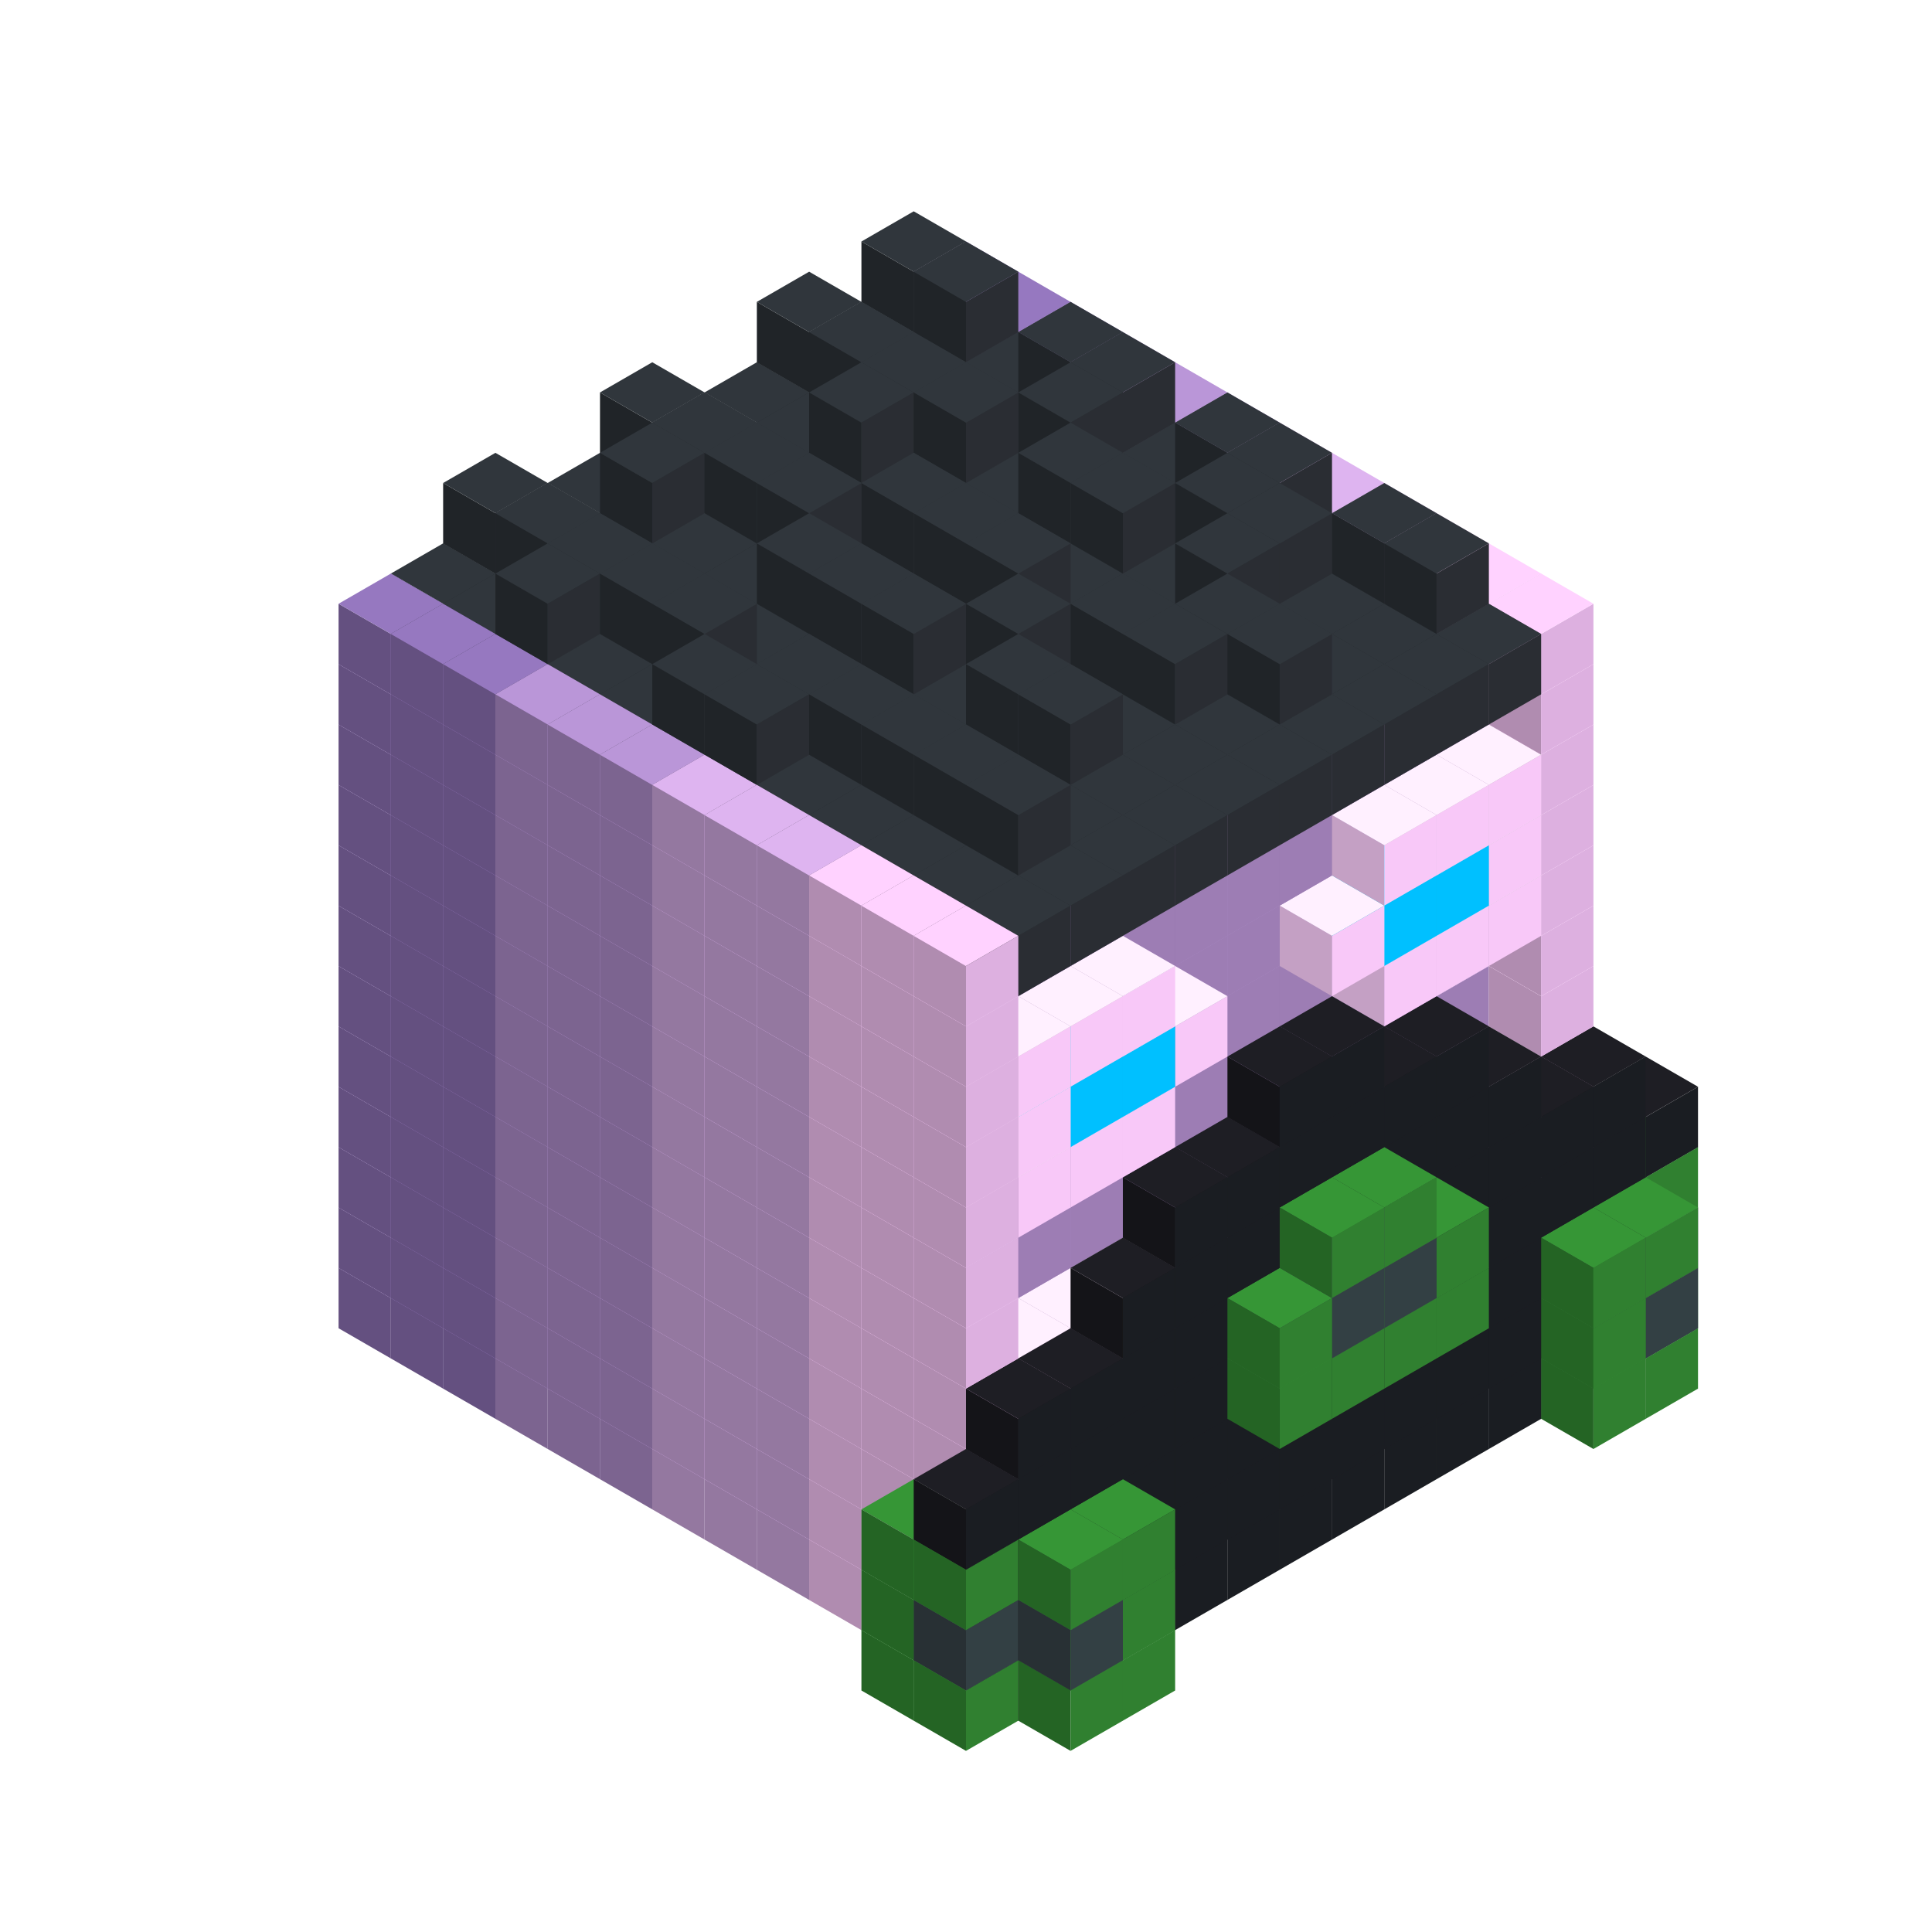 
<svg width='600' height='600' viewBox='4436371 5550000 3200000 3200000' xmlns='http://www.w3.org/2000/svg' xmlns:xlink='http://www.w3.org/1999/xlink'>
<use xlink:href='#v-0x000001ce-6' transform='translate(983738,3600000)'/>
<use xlink:href='#v-0x000001ce-6' transform='translate(1070341,3650000)'/>
<use xlink:href='#v-0x000001ce-6' transform='translate(1156944,3700000)'/>
<use xlink:href='#v-0x000001ce-2' transform='translate(1243547,3750000)'/>
<use xlink:href='#v-0x000001ce-2' transform='translate(1330150,3800000)'/>
<use xlink:href='#v-0x000001ce-2' transform='translate(1416753,3850000)'/>
<use xlink:href='#v-0x000001ce-5' transform='translate(1503356,3900000)'/>
<use xlink:href='#v-0x000001ce-5' transform='translate(1589959,3950000)'/>
<use xlink:href='#v-0x000001ce-5' transform='translate(1676562,4000000)'/>
<use xlink:href='#v-0x000001ce-4' transform='translate(1763165,4050000)'/>
<use xlink:href='#v-0x000001ce-4' transform='translate(1849768,4100000)'/>
<use xlink:href='#v-0x000001ce-8' transform='translate(2975607,3550000)'/>
<use xlink:href='#v-0x000001ce-4' transform='translate(2889004,3600000)'/>
<use xlink:href='#v-0x000001ce-4' transform='translate(2802401,3650000)'/>
<use xlink:href='#v-0x000001ce-4' transform='translate(2715798,3700000)'/>
<use xlink:href='#v-0x000001ce-4' transform='translate(2629195,3750000)'/>
<use xlink:href='#v-0x000001ce-4' transform='translate(2542592,3800000)'/>
<use xlink:href='#v-0x000001ce-4' transform='translate(2455989,3850000)'/>
<use xlink:href='#v-0x000001ce-4' transform='translate(2369386,3900000)'/>
<use xlink:href='#v-0x000001ce-4' transform='translate(2282783,3950000)'/>
<use xlink:href='#v-0x000001ce-4' transform='translate(2196180,4000000)'/>
<use xlink:href='#v-0x000001ce-4' transform='translate(2109577,4050000)'/>
<use xlink:href='#v-0x000001ce-4' transform='translate(2022974,4100000)'/>
<use xlink:href='#v-0x000001ce-4' transform='translate(1936371,4150000)'/>
<use xlink:href='#v-0x000001ce-8' transform='translate(1849768,4200000)'/>
<use xlink:href='#v-0x000001ce-8' transform='translate(3062210,3600000)'/>
<use xlink:href='#v-0x000001ce-7' transform='translate(2975607,3650000)'/>
<use xlink:href='#v-0x000001ce-7' transform='translate(2889004,3700000)'/>
<use xlink:href='#v-0x000001ce-7' transform='translate(2802401,3750000)'/>
<use xlink:href='#v-0x000001ce-7' transform='translate(2715798,3800000)'/>
<use xlink:href='#v-0x000001ce-7' transform='translate(2629195,3850000)'/>
<use xlink:href='#v-0x000001ce-7' transform='translate(2542592,3900000)'/>
<use xlink:href='#v-0x000001ce-7' transform='translate(2455989,3950000)'/>
<use xlink:href='#v-0x000001ce-7' transform='translate(2369386,4000000)'/>
<use xlink:href='#v-0x000001ce-7' transform='translate(2282783,4050000)'/>
<use xlink:href='#v-0x000001ce-7' transform='translate(2196180,4100000)'/>
<use xlink:href='#v-0x000001ce-7' transform='translate(2109577,4150000)'/>
<use xlink:href='#v-0x000001ce-7' transform='translate(2022974,4200000)'/>
<use xlink:href='#v-0x000001ce-8' transform='translate(1936371,4250000)'/>
<use xlink:href='#v-0x000001ce-8' transform='translate(3062210,3700000)'/>
<use xlink:href='#v-0x000001ce-8' transform='translate(2975607,3750000)'/>
<use xlink:href='#v-0x000001ce-8' transform='translate(2196180,4200000)'/>
<use xlink:href='#v-0x000001ce-8' transform='translate(2109577,4250000)'/>
<use xlink:href='#v-0x000001ce-6' transform='translate(983738,3500000)'/>
<use xlink:href='#v-0x000001ce-6' transform='translate(1070341,3550000)'/>
<use xlink:href='#v-0x000001ce-6' transform='translate(1156944,3600000)'/>
<use xlink:href='#v-0x000001ce-2' transform='translate(1243547,3650000)'/>
<use xlink:href='#v-0x000001ce-2' transform='translate(1330150,3700000)'/>
<use xlink:href='#v-0x000001ce-2' transform='translate(1416753,3750000)'/>
<use xlink:href='#v-0x000001ce-5' transform='translate(1503356,3800000)'/>
<use xlink:href='#v-0x000001ce-5' transform='translate(1589959,3850000)'/>
<use xlink:href='#v-0x000001ce-5' transform='translate(1676562,3900000)'/>
<use xlink:href='#v-0x000001ce-4' transform='translate(1763165,3950000)'/>
<use xlink:href='#v-0x000001ce-2' transform='translate(2715798,3500000)'/>
<use xlink:href='#v-0x000001ce-2' transform='translate(2629195,3550000)'/>
<use xlink:href='#v-0x000001ce-2' transform='translate(2542592,3600000)'/>
<use xlink:href='#v-0x000001ce-2' transform='translate(2455989,3650000)'/>
<use xlink:href='#v-0x000001ce-2' transform='translate(2369386,3700000)'/>
<use xlink:href='#v-0x000001ce-2' transform='translate(2282783,3750000)'/>
<use xlink:href='#v-0x000001ce-2' transform='translate(2196180,3800000)'/>
<use xlink:href='#v-0x000001ce-2' transform='translate(2109577,3850000)'/>
<use xlink:href='#v-0x000001ce-2' transform='translate(2022974,3900000)'/>
<use xlink:href='#v-0x000001ce-2' transform='translate(1936371,3950000)'/>
<use xlink:href='#v-0x000001ce-4' transform='translate(1849768,4000000)'/>
<use xlink:href='#v-0x000001ce-8' transform='translate(2975607,3450000)'/>
<use xlink:href='#v-0x000001ce-4' transform='translate(2889004,3500000)'/>
<use xlink:href='#v-0x000001ce-1' transform='translate(2802401,3550000)'/>
<use xlink:href='#v-0x000001ce-1' transform='translate(2022974,4000000)'/>
<use xlink:href='#v-0x000001ce-4' transform='translate(1936371,4050000)'/>
<use xlink:href='#v-0x000001ce-8' transform='translate(1849768,4100000)'/>
<use xlink:href='#v-0x000001ce-9' transform='translate(3062210,3500000)'/>
<use xlink:href='#v-0x000001ce-7' transform='translate(2975607,3550000)'/>
<use xlink:href='#v-0x000001ce-7' transform='translate(2889004,3600000)'/>
<use xlink:href='#v-0x000001ce-7' transform='translate(2802401,3650000)'/>
<use xlink:href='#v-0x000001ce-7' transform='translate(2715798,3700000)'/>
<use xlink:href='#v-0x000001ce-7' transform='translate(2629195,3750000)'/>
<use xlink:href='#v-0x000001ce-7' transform='translate(2542592,3800000)'/>
<use xlink:href='#v-0x000001ce-7' transform='translate(2455989,3850000)'/>
<use xlink:href='#v-0x000001ce-7' transform='translate(2369386,3900000)'/>
<use xlink:href='#v-0x000001ce-7' transform='translate(2282783,3950000)'/>
<use xlink:href='#v-0x000001ce-7' transform='translate(2196180,4000000)'/>
<use xlink:href='#v-0x000001ce-7' transform='translate(2109577,4050000)'/>
<use xlink:href='#v-0x000001ce-7' transform='translate(2022974,4100000)'/>
<use xlink:href='#v-0x000001ce-9' transform='translate(1936371,4150000)'/>
<use xlink:href='#v-0x000001ce-9' transform='translate(3062210,3600000)'/>
<use xlink:href='#v-0x000001ce-8' transform='translate(2975607,3650000)'/>
<use xlink:href='#v-0x000001ce-8' transform='translate(2196180,4100000)'/>
<use xlink:href='#v-0x000001ce-9' transform='translate(2109577,4150000)'/>
<use xlink:href='#v-0x000001ce-6' transform='translate(983738,3400000)'/>
<use xlink:href='#v-0x000001ce-6' transform='translate(1070341,3450000)'/>
<use xlink:href='#v-0x000001ce-6' transform='translate(1156944,3500000)'/>
<use xlink:href='#v-0x000001ce-2' transform='translate(1243547,3550000)'/>
<use xlink:href='#v-0x000001ce-2' transform='translate(1330150,3600000)'/>
<use xlink:href='#v-0x000001ce-2' transform='translate(1416753,3650000)'/>
<use xlink:href='#v-0x000001ce-5' transform='translate(1503356,3700000)'/>
<use xlink:href='#v-0x000001ce-5' transform='translate(1589959,3750000)'/>
<use xlink:href='#v-0x000001ce-5' transform='translate(1676562,3800000)'/>
<use xlink:href='#v-0x000001ce-4' transform='translate(1763165,3850000)'/>
<use xlink:href='#v-0x000001ce-2' transform='translate(2715798,3400000)'/>
<use xlink:href='#v-0x000001ce-2' transform='translate(2629195,3450000)'/>
<use xlink:href='#v-0x000001ce-2' transform='translate(2542592,3500000)'/>
<use xlink:href='#v-0x000001ce-2' transform='translate(2455989,3550000)'/>
<use xlink:href='#v-0x000001ce-2' transform='translate(2369386,3600000)'/>
<use xlink:href='#v-0x000001ce-2' transform='translate(2282783,3650000)'/>
<use xlink:href='#v-0x000001ce-2' transform='translate(2196180,3700000)'/>
<use xlink:href='#v-0x000001ce-2' transform='translate(2109577,3750000)'/>
<use xlink:href='#v-0x000001ce-2' transform='translate(2022974,3800000)'/>
<use xlink:href='#v-0x000001ce-2' transform='translate(1936371,3850000)'/>
<use xlink:href='#v-0x000001ce-4' transform='translate(1849768,3900000)'/>
<use xlink:href='#v-0x000001ce-8' transform='translate(2975607,3350000)'/>
<use xlink:href='#v-0x000001ce-4' transform='translate(2889004,3400000)'/>
<use xlink:href='#v-0x000001ce-4' transform='translate(1936371,3950000)'/>
<use xlink:href='#v-0x000001ce-8' transform='translate(1849768,4000000)'/>
<use xlink:href='#v-0x000001ce-8' transform='translate(3062210,3400000)'/>
<use xlink:href='#v-0x000001ce-7' transform='translate(2975607,3450000)'/>
<use xlink:href='#v-0x000001ce-7' transform='translate(2889004,3500000)'/>
<use xlink:href='#v-0x000001ce-7' transform='translate(2802401,3550000)'/>
<use xlink:href='#v-0x000001ce-7' transform='translate(2715798,3600000)'/>
<use xlink:href='#v-0x000001ce-7' transform='translate(2629195,3650000)'/>
<use xlink:href='#v-0x000001ce-7' transform='translate(2542592,3700000)'/>
<use xlink:href='#v-0x000001ce-7' transform='translate(2455989,3750000)'/>
<use xlink:href='#v-0x000001ce-7' transform='translate(2369386,3800000)'/>
<use xlink:href='#v-0x000001ce-7' transform='translate(2282783,3850000)'/>
<use xlink:href='#v-0x000001ce-7' transform='translate(2196180,3900000)'/>
<use xlink:href='#v-0x000001ce-7' transform='translate(2109577,3950000)'/>
<use xlink:href='#v-0x000001ce-7' transform='translate(2022974,4000000)'/>
<use xlink:href='#v-0x000001ce-8' transform='translate(1936371,4050000)'/>
<use xlink:href='#v-0x000001ce-8' transform='translate(3062210,3500000)'/>
<use xlink:href='#v-0x000001ce-8' transform='translate(2975607,3550000)'/>
<use xlink:href='#v-0x000001ce-8' transform='translate(2196180,4000000)'/>
<use xlink:href='#v-0x000001ce-8' transform='translate(2109577,4050000)'/>
<use xlink:href='#v-0x000001ce-6' transform='translate(983738,3300000)'/>
<use xlink:href='#v-0x000001ce-6' transform='translate(1070341,3350000)'/>
<use xlink:href='#v-0x000001ce-6' transform='translate(1156944,3400000)'/>
<use xlink:href='#v-0x000001ce-2' transform='translate(1243547,3450000)'/>
<use xlink:href='#v-0x000001ce-2' transform='translate(1330150,3500000)'/>
<use xlink:href='#v-0x000001ce-2' transform='translate(1416753,3550000)'/>
<use xlink:href='#v-0x000001ce-5' transform='translate(1503356,3600000)'/>
<use xlink:href='#v-0x000001ce-5' transform='translate(1589959,3650000)'/>
<use xlink:href='#v-0x000001ce-5' transform='translate(1676562,3700000)'/>
<use xlink:href='#v-0x000001ce-4' transform='translate(1763165,3750000)'/>
<use xlink:href='#v-0x000001ce-2' transform='translate(2715798,3300000)'/>
<use xlink:href='#v-0x000001ce-2' transform='translate(2629195,3350000)'/>
<use xlink:href='#v-0x000001ce-2' transform='translate(2542592,3400000)'/>
<use xlink:href='#v-0x000001ce-2' transform='translate(2455989,3450000)'/>
<use xlink:href='#v-0x000001ce-2' transform='translate(2369386,3500000)'/>
<use xlink:href='#v-0x000001ce-2' transform='translate(2282783,3550000)'/>
<use xlink:href='#v-0x000001ce-2' transform='translate(2196180,3600000)'/>
<use xlink:href='#v-0x000001ce-2' transform='translate(2109577,3650000)'/>
<use xlink:href='#v-0x000001ce-2' transform='translate(2022974,3700000)'/>
<use xlink:href='#v-0x000001ce-2' transform='translate(1936371,3750000)'/>
<use xlink:href='#v-0x000001ce-4' transform='translate(1849768,3800000)'/>
<use xlink:href='#v-0x000001ce-4' transform='translate(2889004,3300000)'/>
<use xlink:href='#v-0x000001ce-1' transform='translate(2802401,3350000)'/>
<use xlink:href='#v-0x000001ce-1' transform='translate(2715798,3400000)'/>
<use xlink:href='#v-0x000001ce-1' transform='translate(2629195,3450000)'/>
<use xlink:href='#v-0x000001ce-1' transform='translate(2542592,3500000)'/>
<use xlink:href='#v-0x000001ce-1' transform='translate(2455989,3550000)'/>
<use xlink:href='#v-0x000001ce-1' transform='translate(2369386,3600000)'/>
<use xlink:href='#v-0x000001ce-1' transform='translate(2282783,3650000)'/>
<use xlink:href='#v-0x000001ce-1' transform='translate(2196180,3700000)'/>
<use xlink:href='#v-0x000001ce-1' transform='translate(2109577,3750000)'/>
<use xlink:href='#v-0x000001ce-1' transform='translate(2022974,3800000)'/>
<use xlink:href='#v-0x000001ce-4' transform='translate(1936371,3850000)'/>
<use xlink:href='#v-0x000001ce-7' transform='translate(3062210,3300000)'/>
<use xlink:href='#v-0x000001ce-7' transform='translate(2975607,3350000)'/>
<use xlink:href='#v-0x000001ce-7' transform='translate(2889004,3400000)'/>
<use xlink:href='#v-0x000001ce-7' transform='translate(2802401,3450000)'/>
<use xlink:href='#v-0x000001ce-7' transform='translate(2715798,3500000)'/>
<use xlink:href='#v-0x000001ce-7' transform='translate(2629195,3550000)'/>
<use xlink:href='#v-0x000001ce-7' transform='translate(2542592,3600000)'/>
<use xlink:href='#v-0x000001ce-7' transform='translate(2455989,3650000)'/>
<use xlink:href='#v-0x000001ce-7' transform='translate(2369386,3700000)'/>
<use xlink:href='#v-0x000001ce-7' transform='translate(2282783,3750000)'/>
<use xlink:href='#v-0x000001ce-7' transform='translate(2196180,3800000)'/>
<use xlink:href='#v-0x000001ce-7' transform='translate(2109577,3850000)'/>
<use xlink:href='#v-0x000001ce-7' transform='translate(2022974,3900000)'/>
<use xlink:href='#v-0x000001ce-7' transform='translate(1936371,3950000)'/>
<use xlink:href='#v-0x000001ce-8' transform='translate(2715798,3600000)'/>
<use xlink:href='#v-0x000001ce-8' transform='translate(2629195,3650000)'/>
<use xlink:href='#v-0x000001ce-8' transform='translate(2542592,3700000)'/>
<use xlink:href='#v-0x000001ce-8' transform='translate(2455989,3750000)'/>
<use xlink:href='#v-0x000001ce-6' transform='translate(983738,3200000)'/>
<use xlink:href='#v-0x000001ce-6' transform='translate(1070341,3250000)'/>
<use xlink:href='#v-0x000001ce-6' transform='translate(1156944,3300000)'/>
<use xlink:href='#v-0x000001ce-2' transform='translate(1243547,3350000)'/>
<use xlink:href='#v-0x000001ce-2' transform='translate(1330150,3400000)'/>
<use xlink:href='#v-0x000001ce-2' transform='translate(1416753,3450000)'/>
<use xlink:href='#v-0x000001ce-5' transform='translate(1503356,3500000)'/>
<use xlink:href='#v-0x000001ce-5' transform='translate(1589959,3550000)'/>
<use xlink:href='#v-0x000001ce-5' transform='translate(1676562,3600000)'/>
<use xlink:href='#v-0x000001ce-4' transform='translate(1763165,3650000)'/>
<use xlink:href='#v-0x000001ce-2' transform='translate(2715798,3200000)'/>
<use xlink:href='#v-0x000001ce-2' transform='translate(2629195,3250000)'/>
<use xlink:href='#v-0x000001ce-2' transform='translate(2542592,3300000)'/>
<use xlink:href='#v-0x000001ce-2' transform='translate(2455989,3350000)'/>
<use xlink:href='#v-0x000001ce-2' transform='translate(2369386,3400000)'/>
<use xlink:href='#v-0x000001ce-2' transform='translate(2282783,3450000)'/>
<use xlink:href='#v-0x000001ce-2' transform='translate(2196180,3500000)'/>
<use xlink:href='#v-0x000001ce-2' transform='translate(2109577,3550000)'/>
<use xlink:href='#v-0x000001ce-2' transform='translate(2022974,3600000)'/>
<use xlink:href='#v-0x000001ce-2' transform='translate(1936371,3650000)'/>
<use xlink:href='#v-0x000001ce-4' transform='translate(1849768,3700000)'/>
<use xlink:href='#v-0x000001ce-4' transform='translate(2889004,3200000)'/>
<use xlink:href='#v-0x000001ce-1' transform='translate(2802401,3250000)'/>
<use xlink:href='#v-0x000001ce-1' transform='translate(2715798,3300000)'/>
<use xlink:href='#v-0x000001ce-1' transform='translate(2629195,3350000)'/>
<use xlink:href='#v-0x000001ce-1' transform='translate(2542592,3400000)'/>
<use xlink:href='#v-0x000001ce-1' transform='translate(2455989,3450000)'/>
<use xlink:href='#v-0x000001ce-1' transform='translate(2369386,3500000)'/>
<use xlink:href='#v-0x000001ce-1' transform='translate(2282783,3550000)'/>
<use xlink:href='#v-0x000001ce-1' transform='translate(2196180,3600000)'/>
<use xlink:href='#v-0x000001ce-1' transform='translate(2109577,3650000)'/>
<use xlink:href='#v-0x000001ce-1' transform='translate(2022974,3700000)'/>
<use xlink:href='#v-0x000001ce-4' transform='translate(1936371,3750000)'/>
<use xlink:href='#v-0x000001ce-7' transform='translate(2975607,3250000)'/>
<use xlink:href='#v-0x000001ce-7' transform='translate(2889004,3300000)'/>
<use xlink:href='#v-0x000001ce-7' transform='translate(2802401,3350000)'/>
<use xlink:href='#v-0x000001ce-7' transform='translate(2715798,3400000)'/>
<use xlink:href='#v-0x000001ce-7' transform='translate(2629195,3450000)'/>
<use xlink:href='#v-0x000001ce-7' transform='translate(2542592,3500000)'/>
<use xlink:href='#v-0x000001ce-7' transform='translate(2455989,3550000)'/>
<use xlink:href='#v-0x000001ce-7' transform='translate(2369386,3600000)'/>
<use xlink:href='#v-0x000001ce-7' transform='translate(2282783,3650000)'/>
<use xlink:href='#v-0x000001ce-7' transform='translate(2196180,3700000)'/>
<use xlink:href='#v-0x000001ce-7' transform='translate(2109577,3750000)'/>
<use xlink:href='#v-0x000001ce-7' transform='translate(2022974,3800000)'/>
<use xlink:href='#v-0x000001ce-8' transform='translate(2715798,3500000)'/>
<use xlink:href='#v-0x000001ce-9' transform='translate(2629195,3550000)'/>
<use xlink:href='#v-0x000001ce-9' transform='translate(2542592,3600000)'/>
<use xlink:href='#v-0x000001ce-8' transform='translate(2455989,3650000)'/>
<use xlink:href='#v-0x000001ce-6' transform='translate(983738,3100000)'/>
<use xlink:href='#v-0x000001ce-6' transform='translate(1070341,3150000)'/>
<use xlink:href='#v-0x000001ce-6' transform='translate(1156944,3200000)'/>
<use xlink:href='#v-0x000001ce-2' transform='translate(1243547,3250000)'/>
<use xlink:href='#v-0x000001ce-2' transform='translate(1330150,3300000)'/>
<use xlink:href='#v-0x000001ce-2' transform='translate(1416753,3350000)'/>
<use xlink:href='#v-0x000001ce-5' transform='translate(1503356,3400000)'/>
<use xlink:href='#v-0x000001ce-5' transform='translate(1589959,3450000)'/>
<use xlink:href='#v-0x000001ce-5' transform='translate(1676562,3500000)'/>
<use xlink:href='#v-0x000001ce-4' transform='translate(1763165,3550000)'/>
<use xlink:href='#v-0x000001ce-2' transform='translate(2715798,3100000)'/>
<use xlink:href='#v-0x000001ce-2' transform='translate(2629195,3150000)'/>
<use xlink:href='#v-0x000001ce-2' transform='translate(2542592,3200000)'/>
<use xlink:href='#v-0x000001ce-2' transform='translate(2455989,3250000)'/>
<use xlink:href='#v-0x000001ce-2' transform='translate(2369386,3300000)'/>
<use xlink:href='#v-0x000001ce-2' transform='translate(2282783,3350000)'/>
<use xlink:href='#v-0x000001ce-2' transform='translate(2196180,3400000)'/>
<use xlink:href='#v-0x000001ce-2' transform='translate(2109577,3450000)'/>
<use xlink:href='#v-0x000001ce-2' transform='translate(2022974,3500000)'/>
<use xlink:href='#v-0x000001ce-2' transform='translate(1936371,3550000)'/>
<use xlink:href='#v-0x000001ce-4' transform='translate(1849768,3600000)'/>
<use xlink:href='#v-0x000001ce-4' transform='translate(2889004,3100000)'/>
<use xlink:href='#v-0x000001ce-4' transform='translate(1936371,3650000)'/>
<use xlink:href='#v-0x000001ce-7' transform='translate(2802401,3250000)'/>
<use xlink:href='#v-0x000001ce-7' transform='translate(2715798,3300000)'/>
<use xlink:href='#v-0x000001ce-7' transform='translate(2629195,3350000)'/>
<use xlink:href='#v-0x000001ce-7' transform='translate(2542592,3400000)'/>
<use xlink:href='#v-0x000001ce-7' transform='translate(2455989,3450000)'/>
<use xlink:href='#v-0x000001ce-7' transform='translate(2369386,3500000)'/>
<use xlink:href='#v-0x000001ce-7' transform='translate(2282783,3550000)'/>
<use xlink:href='#v-0x000001ce-7' transform='translate(2196180,3600000)'/>
<use xlink:href='#v-0x000001ce-8' transform='translate(2629195,3450000)'/>
<use xlink:href='#v-0x000001ce-8' transform='translate(2542592,3500000)'/>
<use xlink:href='#v-0x000001ce-6' transform='translate(983738,3000000)'/>
<use xlink:href='#v-0x000001ce-6' transform='translate(1070341,3050000)'/>
<use xlink:href='#v-0x000001ce-6' transform='translate(1156944,3100000)'/>
<use xlink:href='#v-0x000001ce-2' transform='translate(1243547,3150000)'/>
<use xlink:href='#v-0x000001ce-2' transform='translate(1330150,3200000)'/>
<use xlink:href='#v-0x000001ce-2' transform='translate(1416753,3250000)'/>
<use xlink:href='#v-0x000001ce-5' transform='translate(1503356,3300000)'/>
<use xlink:href='#v-0x000001ce-5' transform='translate(1589959,3350000)'/>
<use xlink:href='#v-0x000001ce-5' transform='translate(1676562,3400000)'/>
<use xlink:href='#v-0x000001ce-4' transform='translate(1763165,3450000)'/>
<use xlink:href='#v-0x000001ce-2' transform='translate(2715798,3000000)'/>
<use xlink:href='#v-0x000001ce-2' transform='translate(2629195,3050000)'/>
<use xlink:href='#v-0x000001ce-2' transform='translate(2542592,3100000)'/>
<use xlink:href='#v-0x000001ce-2' transform='translate(2455989,3150000)'/>
<use xlink:href='#v-0x000001ce-2' transform='translate(2369386,3200000)'/>
<use xlink:href='#v-0x000001ce-2' transform='translate(2282783,3250000)'/>
<use xlink:href='#v-0x000001ce-2' transform='translate(2196180,3300000)'/>
<use xlink:href='#v-0x000001ce-2' transform='translate(2109577,3350000)'/>
<use xlink:href='#v-0x000001ce-2' transform='translate(2022974,3400000)'/>
<use xlink:href='#v-0x000001ce-2' transform='translate(1936371,3450000)'/>
<use xlink:href='#v-0x000001ce-4' transform='translate(1849768,3500000)'/>
<use xlink:href='#v-0x000001ce-4' transform='translate(2889004,3000000)'/>
<use xlink:href='#v-0x000001ce-4' transform='translate(1936371,3550000)'/>
<use xlink:href='#v-0x000001ce-7' transform='translate(2715798,3200000)'/>
<use xlink:href='#v-0x000001ce-7' transform='translate(2629195,3250000)'/>
<use xlink:href='#v-0x000001ce-7' transform='translate(2542592,3300000)'/>
<use xlink:href='#v-0x000001ce-7' transform='translate(2455989,3350000)'/>
<use xlink:href='#v-0x000001ce-7' transform='translate(2369386,3400000)'/>
<use xlink:href='#v-0x000001ce-7' transform='translate(2282783,3450000)'/>
<use xlink:href='#v-0x000001ce-6' transform='translate(983738,2900000)'/>
<use xlink:href='#v-0x000001ce-6' transform='translate(1070341,2950000)'/>
<use xlink:href='#v-0x000001ce-6' transform='translate(1156944,3000000)'/>
<use xlink:href='#v-0x000001ce-2' transform='translate(1243547,3050000)'/>
<use xlink:href='#v-0x000001ce-2' transform='translate(1330150,3100000)'/>
<use xlink:href='#v-0x000001ce-2' transform='translate(1416753,3150000)'/>
<use xlink:href='#v-0x000001ce-5' transform='translate(1503356,3200000)'/>
<use xlink:href='#v-0x000001ce-5' transform='translate(1589959,3250000)'/>
<use xlink:href='#v-0x000001ce-5' transform='translate(1676562,3300000)'/>
<use xlink:href='#v-0x000001ce-4' transform='translate(1763165,3350000)'/>
<use xlink:href='#v-0x000001ce-2' transform='translate(2715798,2900000)'/>
<use xlink:href='#v-0x000001ce-2' transform='translate(2629195,2950000)'/>
<use xlink:href='#v-0x000001ce-2' transform='translate(2542592,3000000)'/>
<use xlink:href='#v-0x000001ce-2' transform='translate(2455989,3050000)'/>
<use xlink:href='#v-0x000001ce-2' transform='translate(2369386,3100000)'/>
<use xlink:href='#v-0x000001ce-2' transform='translate(2282783,3150000)'/>
<use xlink:href='#v-0x000001ce-2' transform='translate(2196180,3200000)'/>
<use xlink:href='#v-0x000001ce-2' transform='translate(2109577,3250000)'/>
<use xlink:href='#v-0x000001ce-2' transform='translate(2022974,3300000)'/>
<use xlink:href='#v-0x000001ce-2' transform='translate(1936371,3350000)'/>
<use xlink:href='#v-0x000001ce-4' transform='translate(1849768,3400000)'/>
<use xlink:href='#v-0x000001ce-4' transform='translate(2889004,2900000)'/>
<use xlink:href='#v-0x000001ce-1' transform='translate(2802401,2950000)'/>
<use xlink:href='#v-0x000001ce-1' transform='translate(2715798,3000000)'/>
<use xlink:href='#v-0x000001ce-1' transform='translate(2629195,3050000)'/>
<use xlink:href='#v-0x000001ce-1' transform='translate(2196180,3300000)'/>
<use xlink:href='#v-0x000001ce-1' transform='translate(2109577,3350000)'/>
<use xlink:href='#v-0x000001ce-1' transform='translate(2022974,3400000)'/>
<use xlink:href='#v-0x000001ce-4' transform='translate(1936371,3450000)'/>
<use xlink:href='#v-0x000001ce-7' transform='translate(2542592,3200000)'/>
<use xlink:href='#v-0x000001ce-7' transform='translate(2455989,3250000)'/>
<use xlink:href='#v-0x000001ce-6' transform='translate(983738,2800000)'/>
<use xlink:href='#v-0x000001ce-6' transform='translate(1070341,2850000)'/>
<use xlink:href='#v-0x000001ce-6' transform='translate(1156944,2900000)'/>
<use xlink:href='#v-0x000001ce-2' transform='translate(1243547,2950000)'/>
<use xlink:href='#v-0x000001ce-2' transform='translate(1330150,3000000)'/>
<use xlink:href='#v-0x000001ce-2' transform='translate(1416753,3050000)'/>
<use xlink:href='#v-0x000001ce-5' transform='translate(1503356,3100000)'/>
<use xlink:href='#v-0x000001ce-5' transform='translate(1589959,3150000)'/>
<use xlink:href='#v-0x000001ce-5' transform='translate(1676562,3200000)'/>
<use xlink:href='#v-0x000001ce-4' transform='translate(1763165,3250000)'/>
<use xlink:href='#v-0x000001ce-2' transform='translate(2715798,2800000)'/>
<use xlink:href='#v-0x000001ce-2' transform='translate(2629195,2850000)'/>
<use xlink:href='#v-0x000001ce-2' transform='translate(2542592,2900000)'/>
<use xlink:href='#v-0x000001ce-2' transform='translate(2455989,2950000)'/>
<use xlink:href='#v-0x000001ce-2' transform='translate(2369386,3000000)'/>
<use xlink:href='#v-0x000001ce-2' transform='translate(2282783,3050000)'/>
<use xlink:href='#v-0x000001ce-2' transform='translate(2196180,3100000)'/>
<use xlink:href='#v-0x000001ce-2' transform='translate(2109577,3150000)'/>
<use xlink:href='#v-0x000001ce-2' transform='translate(2022974,3200000)'/>
<use xlink:href='#v-0x000001ce-2' transform='translate(1936371,3250000)'/>
<use xlink:href='#v-0x000001ce-4' transform='translate(1849768,3300000)'/>
<use xlink:href='#v-0x000001ce-4' transform='translate(2889004,2800000)'/>
<use xlink:href='#v-0x000001ce-1' transform='translate(2802401,2850000)'/>
<use xlink:href='#v-0x000001ce-3' transform='translate(2715798,2900000)'/>
<use xlink:href='#v-0x000001ce-3' transform='translate(2629195,2950000)'/>
<use xlink:href='#v-0x000001ce-1' transform='translate(2542592,3000000)'/>
<use xlink:href='#v-0x000001ce-1' transform='translate(2282783,3150000)'/>
<use xlink:href='#v-0x000001ce-3' transform='translate(2196180,3200000)'/>
<use xlink:href='#v-0x000001ce-3' transform='translate(2109577,3250000)'/>
<use xlink:href='#v-0x000001ce-1' transform='translate(2022974,3300000)'/>
<use xlink:href='#v-0x000001ce-4' transform='translate(1936371,3350000)'/>
<use xlink:href='#v-0x000001ce-6' transform='translate(983738,2700000)'/>
<use xlink:href='#v-0x000001ce-6' transform='translate(1070341,2750000)'/>
<use xlink:href='#v-0x000001ce-6' transform='translate(1156944,2800000)'/>
<use xlink:href='#v-0x000001ce-2' transform='translate(1243547,2850000)'/>
<use xlink:href='#v-0x000001ce-2' transform='translate(1330150,2900000)'/>
<use xlink:href='#v-0x000001ce-2' transform='translate(1416753,2950000)'/>
<use xlink:href='#v-0x000001ce-5' transform='translate(1503356,3000000)'/>
<use xlink:href='#v-0x000001ce-5' transform='translate(1589959,3050000)'/>
<use xlink:href='#v-0x000001ce-5' transform='translate(1676562,3100000)'/>
<use xlink:href='#v-0x000001ce-4' transform='translate(1763165,3150000)'/>
<use xlink:href='#v-0x000001ce-2' transform='translate(2715798,2700000)'/>
<use xlink:href='#v-0x000001ce-2' transform='translate(2629195,2750000)'/>
<use xlink:href='#v-0x000001ce-2' transform='translate(2542592,2800000)'/>
<use xlink:href='#v-0x000001ce-2' transform='translate(2455989,2850000)'/>
<use xlink:href='#v-0x000001ce-2' transform='translate(2369386,2900000)'/>
<use xlink:href='#v-0x000001ce-2' transform='translate(2282783,2950000)'/>
<use xlink:href='#v-0x000001ce-2' transform='translate(2196180,3000000)'/>
<use xlink:href='#v-0x000001ce-2' transform='translate(2109577,3050000)'/>
<use xlink:href='#v-0x000001ce-2' transform='translate(2022974,3100000)'/>
<use xlink:href='#v-0x000001ce-2' transform='translate(1936371,3150000)'/>
<use xlink:href='#v-0x000001ce-4' transform='translate(1849768,3200000)'/>
<use xlink:href='#v-0x000001ce-4' transform='translate(2889004,2700000)'/>
<use xlink:href='#v-0x000001ce-1' transform='translate(2802401,2750000)'/>
<use xlink:href='#v-0x000001ce-1' transform='translate(2715798,2800000)'/>
<use xlink:href='#v-0x000001ce-1' transform='translate(2629195,2850000)'/>
<use xlink:href='#v-0x000001ce-1' transform='translate(2196180,3100000)'/>
<use xlink:href='#v-0x000001ce-1' transform='translate(2109577,3150000)'/>
<use xlink:href='#v-0x000001ce-1' transform='translate(2022974,3200000)'/>
<use xlink:href='#v-0x000001ce-4' transform='translate(1936371,3250000)'/>
<use xlink:href='#v-0x000001ce-6' transform='translate(983738,2600000)'/>
<use xlink:href='#v-0x000001ce-6' transform='translate(1070341,2650000)'/>
<use xlink:href='#v-0x000001ce-6' transform='translate(1156944,2700000)'/>
<use xlink:href='#v-0x000001ce-2' transform='translate(1243547,2750000)'/>
<use xlink:href='#v-0x000001ce-2' transform='translate(1330150,2800000)'/>
<use xlink:href='#v-0x000001ce-2' transform='translate(1416753,2850000)'/>
<use xlink:href='#v-0x000001ce-5' transform='translate(1503356,2900000)'/>
<use xlink:href='#v-0x000001ce-5' transform='translate(1589959,2950000)'/>
<use xlink:href='#v-0x000001ce-5' transform='translate(1676562,3000000)'/>
<use xlink:href='#v-0x000001ce-4' transform='translate(1763165,3050000)'/>
<use xlink:href='#v-0x000001ce-2' transform='translate(2715798,2600000)'/>
<use xlink:href='#v-0x000001ce-2' transform='translate(2629195,2650000)'/>
<use xlink:href='#v-0x000001ce-2' transform='translate(2542592,2700000)'/>
<use xlink:href='#v-0x000001ce-2' transform='translate(2455989,2750000)'/>
<use xlink:href='#v-0x000001ce-2' transform='translate(2369386,2800000)'/>
<use xlink:href='#v-0x000001ce-2' transform='translate(2282783,2850000)'/>
<use xlink:href='#v-0x000001ce-2' transform='translate(2196180,2900000)'/>
<use xlink:href='#v-0x000001ce-2' transform='translate(2109577,2950000)'/>
<use xlink:href='#v-0x000001ce-2' transform='translate(2022974,3000000)'/>
<use xlink:href='#v-0x000001ce-2' transform='translate(1936371,3050000)'/>
<use xlink:href='#v-0x000001ce-4' transform='translate(1849768,3100000)'/>
<use xlink:href='#v-0x000001ce-4' transform='translate(2889004,2600000)'/>
<use xlink:href='#v-0x000001ce-4' transform='translate(1936371,3150000)'/>
<use xlink:href='#v-0x000001ce-6' transform='translate(1936371,1950000)'/>
<use xlink:href='#v-0x000001ce-10' transform='translate(1849768,2000000)'/>
<use xlink:href='#v-0x000001ce-10' transform='translate(1763165,2050000)'/>
<use xlink:href='#v-0x000001ce-10' transform='translate(1676562,2100000)'/>
<use xlink:href='#v-0x000001ce-10' transform='translate(1589959,2150000)'/>
<use xlink:href='#v-0x000001ce-10' transform='translate(1503356,2200000)'/>
<use xlink:href='#v-0x000001ce-10' transform='translate(1416753,2250000)'/>
<use xlink:href='#v-0x000001ce-10' transform='translate(1330150,2300000)'/>
<use xlink:href='#v-0x000001ce-10' transform='translate(1243547,2350000)'/>
<use xlink:href='#v-0x000001ce-10' transform='translate(1156944,2400000)'/>
<use xlink:href='#v-0x000001ce-10' transform='translate(1070341,2450000)'/>
<use xlink:href='#v-0x000001ce-6' transform='translate(983738,2500000)'/>
<use xlink:href='#v-0x000001ce-6' transform='translate(2022974,2000000)'/>
<use xlink:href='#v-0x000001ce-10' transform='translate(1936371,2050000)'/>
<use xlink:href='#v-0x000001ce-10' transform='translate(1849768,2100000)'/>
<use xlink:href='#v-0x000001ce-10' transform='translate(1763165,2150000)'/>
<use xlink:href='#v-0x000001ce-10' transform='translate(1676562,2200000)'/>
<use xlink:href='#v-0x000001ce-10' transform='translate(1589959,2250000)'/>
<use xlink:href='#v-0x000001ce-10' transform='translate(1503356,2300000)'/>
<use xlink:href='#v-0x000001ce-10' transform='translate(1416753,2350000)'/>
<use xlink:href='#v-0x000001ce-10' transform='translate(1330150,2400000)'/>
<use xlink:href='#v-0x000001ce-10' transform='translate(1243547,2450000)'/>
<use xlink:href='#v-0x000001ce-10' transform='translate(1156944,2500000)'/>
<use xlink:href='#v-0x000001ce-6' transform='translate(1070341,2550000)'/>
<use xlink:href='#v-0x000001ce-6' transform='translate(2109577,2050000)'/>
<use xlink:href='#v-0x000001ce-10' transform='translate(2022974,2100000)'/>
<use xlink:href='#v-0x000001ce-10' transform='translate(1936371,2150000)'/>
<use xlink:href='#v-0x000001ce-10' transform='translate(1849768,2200000)'/>
<use xlink:href='#v-0x000001ce-10' transform='translate(1763165,2250000)'/>
<use xlink:href='#v-0x000001ce-10' transform='translate(1676562,2300000)'/>
<use xlink:href='#v-0x000001ce-10' transform='translate(1589959,2350000)'/>
<use xlink:href='#v-0x000001ce-10' transform='translate(1503356,2400000)'/>
<use xlink:href='#v-0x000001ce-10' transform='translate(1416753,2450000)'/>
<use xlink:href='#v-0x000001ce-10' transform='translate(1330150,2500000)'/>
<use xlink:href='#v-0x000001ce-10' transform='translate(1243547,2550000)'/>
<use xlink:href='#v-0x000001ce-6' transform='translate(1156944,2600000)'/>
<use xlink:href='#v-0x000001ce-2' transform='translate(2196180,2100000)'/>
<use xlink:href='#v-0x000001ce-10' transform='translate(2109577,2150000)'/>
<use xlink:href='#v-0x000001ce-10' transform='translate(2022974,2200000)'/>
<use xlink:href='#v-0x000001ce-10' transform='translate(1936371,2250000)'/>
<use xlink:href='#v-0x000001ce-10' transform='translate(1849768,2300000)'/>
<use xlink:href='#v-0x000001ce-10' transform='translate(1763165,2350000)'/>
<use xlink:href='#v-0x000001ce-10' transform='translate(1676562,2400000)'/>
<use xlink:href='#v-0x000001ce-10' transform='translate(1589959,2450000)'/>
<use xlink:href='#v-0x000001ce-10' transform='translate(1503356,2500000)'/>
<use xlink:href='#v-0x000001ce-10' transform='translate(1416753,2550000)'/>
<use xlink:href='#v-0x000001ce-10' transform='translate(1330150,2600000)'/>
<use xlink:href='#v-0x000001ce-2' transform='translate(1243547,2650000)'/>
<use xlink:href='#v-0x000001ce-2' transform='translate(2282783,2150000)'/>
<use xlink:href='#v-0x000001ce-10' transform='translate(2196180,2200000)'/>
<use xlink:href='#v-0x000001ce-10' transform='translate(2109577,2250000)'/>
<use xlink:href='#v-0x000001ce-10' transform='translate(2022974,2300000)'/>
<use xlink:href='#v-0x000001ce-10' transform='translate(1936371,2350000)'/>
<use xlink:href='#v-0x000001ce-10' transform='translate(1849768,2400000)'/>
<use xlink:href='#v-0x000001ce-10' transform='translate(1763165,2450000)'/>
<use xlink:href='#v-0x000001ce-10' transform='translate(1676562,2500000)'/>
<use xlink:href='#v-0x000001ce-10' transform='translate(1589959,2550000)'/>
<use xlink:href='#v-0x000001ce-10' transform='translate(1503356,2600000)'/>
<use xlink:href='#v-0x000001ce-10' transform='translate(1416753,2650000)'/>
<use xlink:href='#v-0x000001ce-2' transform='translate(1330150,2700000)'/>
<use xlink:href='#v-0x000001ce-2' transform='translate(2369386,2200000)'/>
<use xlink:href='#v-0x000001ce-10' transform='translate(2282783,2250000)'/>
<use xlink:href='#v-0x000001ce-10' transform='translate(2196180,2300000)'/>
<use xlink:href='#v-0x000001ce-10' transform='translate(2109577,2350000)'/>
<use xlink:href='#v-0x000001ce-10' transform='translate(2022974,2400000)'/>
<use xlink:href='#v-0x000001ce-10' transform='translate(1936371,2450000)'/>
<use xlink:href='#v-0x000001ce-10' transform='translate(1849768,2500000)'/>
<use xlink:href='#v-0x000001ce-10' transform='translate(1763165,2550000)'/>
<use xlink:href='#v-0x000001ce-10' transform='translate(1676562,2600000)'/>
<use xlink:href='#v-0x000001ce-10' transform='translate(1589959,2650000)'/>
<use xlink:href='#v-0x000001ce-10' transform='translate(1503356,2700000)'/>
<use xlink:href='#v-0x000001ce-2' transform='translate(1416753,2750000)'/>
<use xlink:href='#v-0x000001ce-5' transform='translate(2455989,2250000)'/>
<use xlink:href='#v-0x000001ce-10' transform='translate(2369386,2300000)'/>
<use xlink:href='#v-0x000001ce-10' transform='translate(2282783,2350000)'/>
<use xlink:href='#v-0x000001ce-10' transform='translate(2196180,2400000)'/>
<use xlink:href='#v-0x000001ce-10' transform='translate(2109577,2450000)'/>
<use xlink:href='#v-0x000001ce-10' transform='translate(2022974,2500000)'/>
<use xlink:href='#v-0x000001ce-10' transform='translate(1936371,2550000)'/>
<use xlink:href='#v-0x000001ce-10' transform='translate(1849768,2600000)'/>
<use xlink:href='#v-0x000001ce-10' transform='translate(1763165,2650000)'/>
<use xlink:href='#v-0x000001ce-10' transform='translate(1676562,2700000)'/>
<use xlink:href='#v-0x000001ce-10' transform='translate(1589959,2750000)'/>
<use xlink:href='#v-0x000001ce-5' transform='translate(1503356,2800000)'/>
<use xlink:href='#v-0x000001ce-5' transform='translate(2542592,2300000)'/>
<use xlink:href='#v-0x000001ce-10' transform='translate(2455989,2350000)'/>
<use xlink:href='#v-0x000001ce-10' transform='translate(2369386,2400000)'/>
<use xlink:href='#v-0x000001ce-10' transform='translate(2282783,2450000)'/>
<use xlink:href='#v-0x000001ce-10' transform='translate(2196180,2500000)'/>
<use xlink:href='#v-0x000001ce-10' transform='translate(2109577,2550000)'/>
<use xlink:href='#v-0x000001ce-10' transform='translate(2022974,2600000)'/>
<use xlink:href='#v-0x000001ce-10' transform='translate(1936371,2650000)'/>
<use xlink:href='#v-0x000001ce-10' transform='translate(1849768,2700000)'/>
<use xlink:href='#v-0x000001ce-10' transform='translate(1763165,2750000)'/>
<use xlink:href='#v-0x000001ce-10' transform='translate(1676562,2800000)'/>
<use xlink:href='#v-0x000001ce-5' transform='translate(1589959,2850000)'/>
<use xlink:href='#v-0x000001ce-5' transform='translate(2629195,2350000)'/>
<use xlink:href='#v-0x000001ce-10' transform='translate(2542592,2400000)'/>
<use xlink:href='#v-0x000001ce-10' transform='translate(2455989,2450000)'/>
<use xlink:href='#v-0x000001ce-10' transform='translate(2369386,2500000)'/>
<use xlink:href='#v-0x000001ce-10' transform='translate(2282783,2550000)'/>
<use xlink:href='#v-0x000001ce-10' transform='translate(2196180,2600000)'/>
<use xlink:href='#v-0x000001ce-10' transform='translate(2109577,2650000)'/>
<use xlink:href='#v-0x000001ce-10' transform='translate(2022974,2700000)'/>
<use xlink:href='#v-0x000001ce-10' transform='translate(1936371,2750000)'/>
<use xlink:href='#v-0x000001ce-10' transform='translate(1849768,2800000)'/>
<use xlink:href='#v-0x000001ce-10' transform='translate(1763165,2850000)'/>
<use xlink:href='#v-0x000001ce-5' transform='translate(1676562,2900000)'/>
<use xlink:href='#v-0x000001ce-4' transform='translate(2715798,2400000)'/>
<use xlink:href='#v-0x000001ce-10' transform='translate(2629195,2450000)'/>
<use xlink:href='#v-0x000001ce-10' transform='translate(2542592,2500000)'/>
<use xlink:href='#v-0x000001ce-10' transform='translate(2455989,2550000)'/>
<use xlink:href='#v-0x000001ce-10' transform='translate(2369386,2600000)'/>
<use xlink:href='#v-0x000001ce-10' transform='translate(2282783,2650000)'/>
<use xlink:href='#v-0x000001ce-10' transform='translate(2196180,2700000)'/>
<use xlink:href='#v-0x000001ce-10' transform='translate(2109577,2750000)'/>
<use xlink:href='#v-0x000001ce-10' transform='translate(2022974,2800000)'/>
<use xlink:href='#v-0x000001ce-10' transform='translate(1936371,2850000)'/>
<use xlink:href='#v-0x000001ce-10' transform='translate(1849768,2900000)'/>
<use xlink:href='#v-0x000001ce-4' transform='translate(1763165,2950000)'/>
<use xlink:href='#v-0x000001ce-4' transform='translate(2802401,2450000)'/>
<use xlink:href='#v-0x000001ce-10' transform='translate(2715798,2500000)'/>
<use xlink:href='#v-0x000001ce-10' transform='translate(2629195,2550000)'/>
<use xlink:href='#v-0x000001ce-10' transform='translate(2542592,2600000)'/>
<use xlink:href='#v-0x000001ce-10' transform='translate(2455989,2650000)'/>
<use xlink:href='#v-0x000001ce-10' transform='translate(2369386,2700000)'/>
<use xlink:href='#v-0x000001ce-10' transform='translate(2282783,2750000)'/>
<use xlink:href='#v-0x000001ce-10' transform='translate(2196180,2800000)'/>
<use xlink:href='#v-0x000001ce-10' transform='translate(2109577,2850000)'/>
<use xlink:href='#v-0x000001ce-10' transform='translate(2022974,2900000)'/>
<use xlink:href='#v-0x000001ce-10' transform='translate(1936371,2950000)'/>
<use xlink:href='#v-0x000001ce-4' transform='translate(1849768,3000000)'/>
<use xlink:href='#v-0x000001ce-4' transform='translate(2889004,2500000)'/>
<use xlink:href='#v-0x000001ce-10' transform='translate(2802401,2550000)'/>
<use xlink:href='#v-0x000001ce-10' transform='translate(2715798,2600000)'/>
<use xlink:href='#v-0x000001ce-10' transform='translate(2629195,2650000)'/>
<use xlink:href='#v-0x000001ce-10' transform='translate(2542592,2700000)'/>
<use xlink:href='#v-0x000001ce-10' transform='translate(2455989,2750000)'/>
<use xlink:href='#v-0x000001ce-10' transform='translate(2369386,2800000)'/>
<use xlink:href='#v-0x000001ce-10' transform='translate(2282783,2850000)'/>
<use xlink:href='#v-0x000001ce-10' transform='translate(2196180,2900000)'/>
<use xlink:href='#v-0x000001ce-10' transform='translate(2109577,2950000)'/>
<use xlink:href='#v-0x000001ce-10' transform='translate(2022974,3000000)'/>
<use xlink:href='#v-0x000001ce-4' transform='translate(1936371,3050000)'/>
<use xlink:href='#v-0x000001ce-10' transform='translate(1849768,1900000)'/>
<use xlink:href='#v-0x000001ce-10' transform='translate(1676562,2000000)'/>
<use xlink:href='#v-0x000001ce-10' transform='translate(1416753,2150000)'/>
<use xlink:href='#v-0x000001ce-10' transform='translate(1156944,2300000)'/>
<use xlink:href='#v-0x000001ce-10' transform='translate(1936371,1950000)'/>
<use xlink:href='#v-0x000001ce-10' transform='translate(1763165,2050000)'/>
<use xlink:href='#v-0x000001ce-10' transform='translate(1503356,2200000)'/>
<use xlink:href='#v-0x000001ce-10' transform='translate(1416753,2250000)'/>
<use xlink:href='#v-0x000001ce-10' transform='translate(1243547,2350000)'/>
<use xlink:href='#v-0x000001ce-10' transform='translate(1849768,2100000)'/>
<use xlink:href='#v-0x000001ce-10' transform='translate(1763165,2150000)'/>
<use xlink:href='#v-0x000001ce-10' transform='translate(1589959,2250000)'/>
<use xlink:href='#v-0x000001ce-10' transform='translate(1330150,2400000)'/>
<use xlink:href='#v-0x000001ce-10' transform='translate(1243547,2450000)'/>
<use xlink:href='#v-0x000001ce-10' transform='translate(2109577,2050000)'/>
<use xlink:href='#v-0x000001ce-10' transform='translate(1936371,2150000)'/>
<use xlink:href='#v-0x000001ce-10' transform='translate(1676562,2300000)'/>
<use xlink:href='#v-0x000001ce-10' transform='translate(1416753,2450000)'/>
<use xlink:href='#v-0x000001ce-10' transform='translate(2196180,2100000)'/>
<use xlink:href='#v-0x000001ce-10' transform='translate(2109577,2150000)'/>
<use xlink:href='#v-0x000001ce-10' transform='translate(1849768,2300000)'/>
<use xlink:href='#v-0x000001ce-10' transform='translate(1676562,2400000)'/>
<use xlink:href='#v-0x000001ce-10' transform='translate(1503356,2500000)'/>
<use xlink:href='#v-0x000001ce-10' transform='translate(2109577,2250000)'/>
<use xlink:href='#v-0x000001ce-10' transform='translate(1936371,2350000)'/>
<use xlink:href='#v-0x000001ce-10' transform='translate(1763165,2450000)'/>
<use xlink:href='#v-0x000001ce-10' transform='translate(1503356,2600000)'/>
<use xlink:href='#v-0x000001ce-10' transform='translate(2369386,2200000)'/>
<use xlink:href='#v-0x000001ce-10' transform='translate(2196180,2300000)'/>
<use xlink:href='#v-0x000001ce-10' transform='translate(2022974,2400000)'/>
<use xlink:href='#v-0x000001ce-10' transform='translate(1849768,2500000)'/>
<use xlink:href='#v-0x000001ce-10' transform='translate(1676562,2600000)'/>
<use xlink:href='#v-0x000001ce-10' transform='translate(1589959,2650000)'/>
<use xlink:href='#v-0x000001ce-10' transform='translate(2455989,2250000)'/>
<use xlink:href='#v-0x000001ce-10' transform='translate(2369386,2300000)'/>
<use xlink:href='#v-0x000001ce-10' transform='translate(2022974,2500000)'/>
<use xlink:href='#v-0x000001ce-10' transform='translate(1763165,2650000)'/>
<use xlink:href='#v-0x000001ce-10' transform='translate(2455989,2350000)'/>
<use xlink:href='#v-0x000001ce-10' transform='translate(2369386,2400000)'/>
<use xlink:href='#v-0x000001ce-10' transform='translate(2196180,2500000)'/>
<use xlink:href='#v-0x000001ce-10' transform='translate(2022974,2600000)'/>
<use xlink:href='#v-0x000001ce-10' transform='translate(1849768,2700000)'/>
<use xlink:href='#v-0x000001ce-10' transform='translate(2629195,2350000)'/>
<use xlink:href='#v-0x000001ce-10' transform='translate(2369386,2500000)'/>
<use xlink:href='#v-0x000001ce-10' transform='translate(2282783,2550000)'/>
<use xlink:href='#v-0x000001ce-10' transform='translate(2109577,2650000)'/>
<use xlink:href='#v-0x000001ce-10' transform='translate(1936371,2750000)'/>
<use xlink:href='#v-0x000001ce-10' transform='translate(2715798,2400000)'/>
<use xlink:href='#v-0x000001ce-10' transform='translate(2455989,2550000)'/>
<use xlink:href='#v-0x000001ce-10' transform='translate(2022974,2800000)'/>
<defs>
<g id='v-0x000001ce-1'>
<polygon points='4100000,4100000 4100000,4200000 4013397,4150000 4013397,4050000' fill='#c4a0c4'/>
<polygon points='4100000,4100000 4100000,4200000 4186602,4150000 4186602,4050000' fill='#f8c8f8'/>
<polygon points='4100000,4100000 4013397,4050000 4100000,4000000 4186602,4050000' fill='#fff0ff'/>
</g>
<g id='v-0x000001ce-2'>
<polygon points='4100000,4100000 4100000,4200000 4013397,4150000 4013397,4050000' fill='#7c6490'/>
<polygon points='4100000,4100000 4100000,4200000 4186602,4150000 4186602,4050000' fill='#9d7db4'/>
<polygon points='4100000,4100000 4013397,4050000 4100000,4000000 4186602,4050000' fill='#ba96d8'/>
</g>
<g id='v-0x000001ce-3'>
<polygon points='4100000,4100000 4100000,4200000 4013397,4150000 4013397,4050000' fill='#0098cc'/>
<polygon points='4100000,4100000 4100000,4200000 4186602,4150000 4186602,4050000' fill='#00c0ff'/>
<polygon points='4100000,4100000 4013397,4050000 4100000,4000000 4186602,4050000' fill='#00e4ff'/>
</g>
<g id='v-0x000001ce-4'>
<polygon points='4100000,4100000 4100000,4200000 4013397,4150000 4013397,4050000' fill='#b08cb0'/>
<polygon points='4100000,4100000 4100000,4200000 4186602,4150000 4186602,4050000' fill='#ddb0e0'/>
<polygon points='4100000,4100000 4013397,4050000 4100000,4000000 4186602,4050000' fill='#ffd2ff'/>
</g>
<g id='v-0x000001ce-5'>
<polygon points='4100000,4100000 4100000,4200000 4013397,4150000 4013397,4050000' fill='#9478a0'/>
<polygon points='4100000,4100000 4100000,4200000 4186602,4150000 4186602,4050000' fill='#bb99cc'/>
<polygon points='4100000,4100000 4013397,4050000 4100000,4000000 4186602,4050000' fill='#deb4f0'/>
</g>
<g id='v-0x000001ce-6'>
<polygon points='4100000,4100000 4100000,4200000 4013397,4150000 4013397,4050000' fill='#645080'/>
<polygon points='4100000,4100000 4100000,4200000 4186602,4150000 4186602,4050000' fill='#8066a0'/>
<polygon points='4100000,4100000 4013397,4050000 4100000,4000000 4186602,4050000' fill='#9678c0'/>
</g>
<g id='v-0x000001ce-7'>
<polygon points='4100000,4100000 4100000,4200000 4013397,4150000 4013397,4050000' fill='#141418'/>
<polygon points='4100000,4100000 4100000,4200000 4186602,4150000 4186602,4050000' fill='#1a1d22'/>
<polygon points='4100000,4100000 4013397,4050000 4100000,4000000 4186602,4050000' fill='#1e1e24'/>
</g>
<g id='v-0x000001ce-8'>
<polygon points='4100000,4100000 4100000,4200000 4013397,4150000 4013397,4050000' fill='#246424'/>
<polygon points='4100000,4100000 4100000,4200000 4186602,4150000 4186602,4050000' fill='#308030'/>
<polygon points='4100000,4100000 4013397,4050000 4100000,4000000 4186602,4050000' fill='#369636'/>
</g>
<g id='v-0x000001ce-9'>
<polygon points='4100000,4100000 4100000,4200000 4013397,4150000 4013397,4050000' fill='#283034'/>
<polygon points='4100000,4100000 4100000,4200000 4186602,4150000 4186602,4050000' fill='#334044'/>
<polygon points='4100000,4100000 4013397,4050000 4100000,4000000 4186602,4050000' fill='#3c484e'/>
</g>
<g id='v-0x000001ce-10'>
<polygon points='4100000,4100000 4100000,4200000 4013397,4150000 4013397,4050000' fill='#202428'/>
<polygon points='4100000,4100000 4100000,4200000 4186602,4150000 4186602,4050000' fill='#2a2d33'/>
<polygon points='4100000,4100000 4013397,4050000 4100000,4000000 4186602,4050000' fill='#30363c'/>
</g>
</defs>
</svg>
